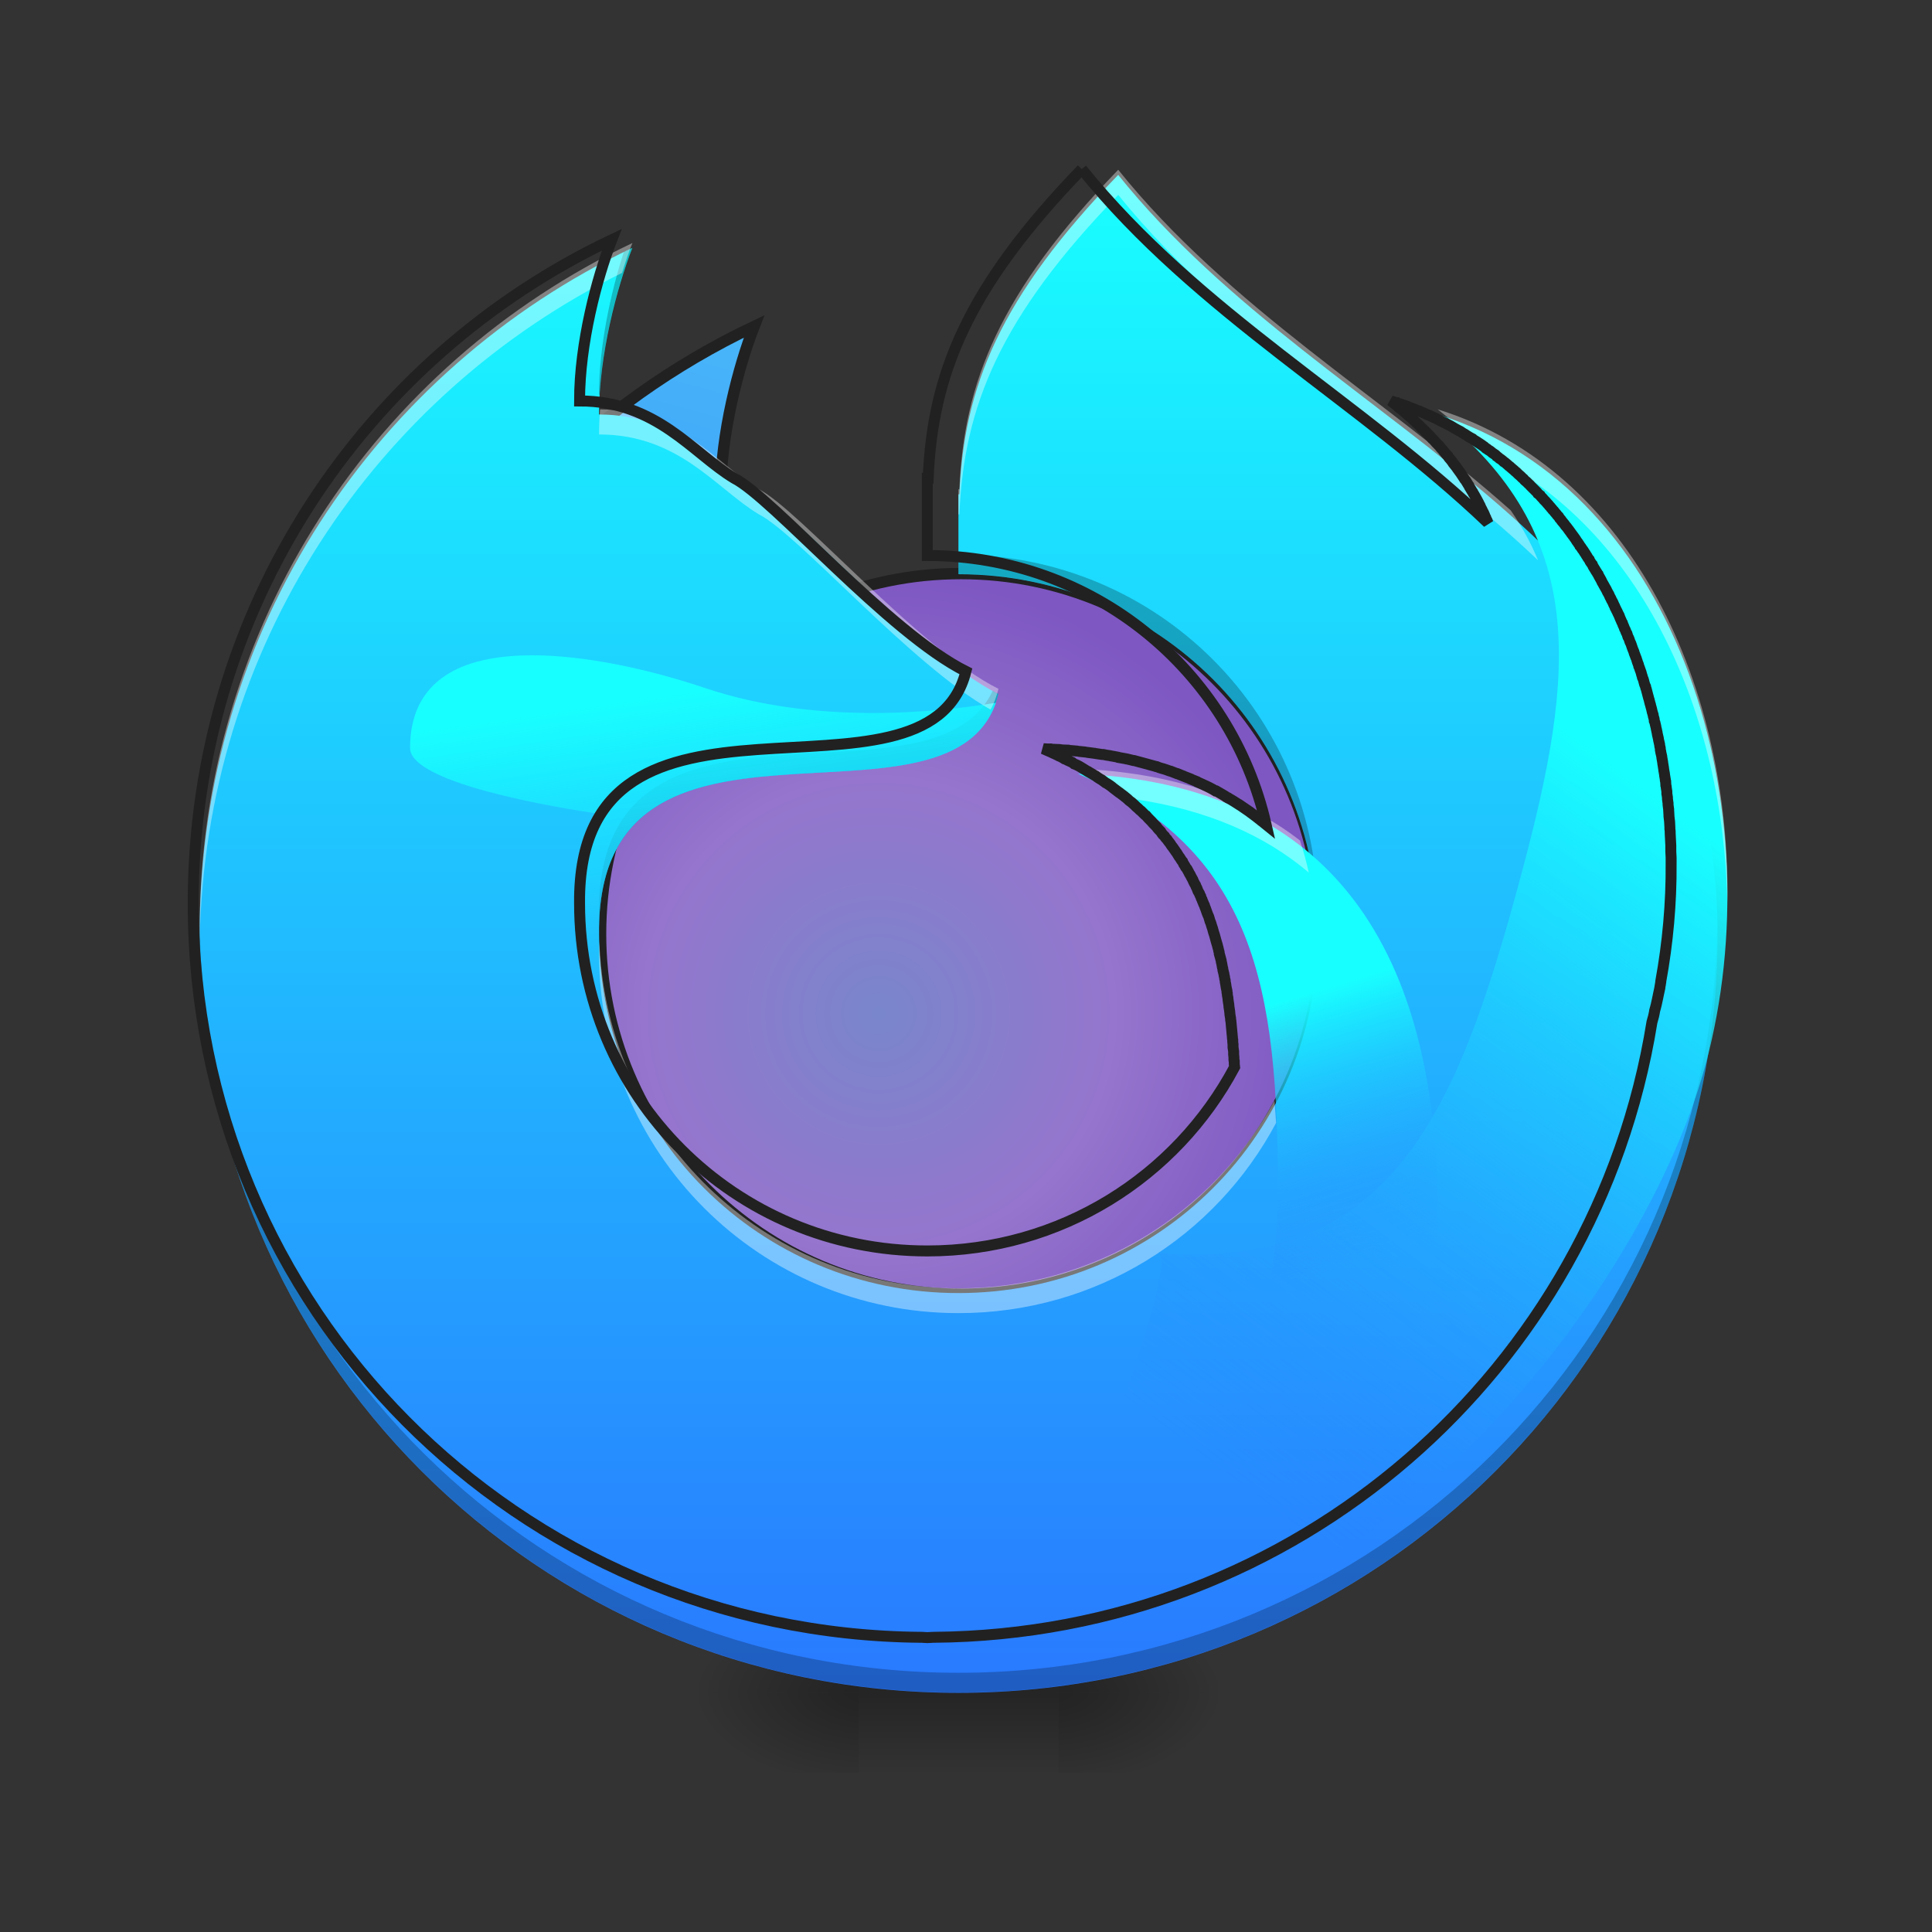 <svg height="24" viewBox="0 0 24 24" width="24" xmlns="http://www.w3.org/2000/svg" xmlns:xlink="http://www.w3.org/1999/xlink"><rect x="0" y="0" width="24" height="24" fill="#333333" stroke="none"/><linearGradient id="a"><stop offset="0" stop-opacity=".314"/><stop offset=".222" stop-opacity=".275"/><stop offset="1" stop-opacity="0"/></linearGradient><radialGradient id="b" cx="450.909" cy="189.579" gradientTransform="matrix(0 -.059 -.105 -0 32.896 47.696)" gradientUnits="userSpaceOnUse" r="21.167" xlink:href="#a"/><radialGradient id="c" cx="450.909" cy="189.579" gradientTransform="matrix(-0 .059 .105 0 -9.081 -5.646)" gradientUnits="userSpaceOnUse" r="21.167" xlink:href="#a"/><radialGradient id="d" cx="450.909" cy="189.579" gradientTransform="matrix(-0 -.059 .105 -0 -9.081 47.696)" gradientUnits="userSpaceOnUse" r="21.167" xlink:href="#a"/><radialGradient id="e" cx="450.909" cy="189.579" gradientTransform="matrix(0 .059 -.105 0 32.896 -5.646)" gradientUnits="userSpaceOnUse" r="21.167" xlink:href="#a"/><linearGradient id="f" gradientTransform="matrix(.01 0 0 .047 9.349 10.079)" gradientUnits="userSpaceOnUse" x1="255.323" x2="255.323" y1="233.5" y2="254.667"><stop offset="0" stop-opacity=".275"/><stop offset="1" stop-opacity="0"/></linearGradient><radialGradient id="g" cx="10.915" cy="12.591" gradientUnits="userSpaceOnUse" r="5.458"><stop offset="0" stop-color="#7986cb"/><stop offset=".535" stop-color="#9575cd"/><stop offset="1" stop-color="#7e57c2"/></radialGradient><linearGradient id="h" gradientUnits="userSpaceOnUse" x1="10.419" x2="13.396" y1="14.079" y2="3.164"><stop offset="0" stop-color="#2979ff"/><stop offset="1" stop-color="#4fc3f7"/></linearGradient><linearGradient id="i" gradientUnits="userSpaceOnUse" x1="11.907" x2="11.907" y1="21.025" y2="2.172"><stop offset="0" stop-color="#2979ff"/><stop offset="1" stop-color="#18ffff"/></linearGradient><linearGradient id="j"><stop offset="0" stop-color="#2979ff" stop-opacity="0"/><stop offset="1" stop-color="#18ffff"/></linearGradient><linearGradient id="k" gradientUnits="userSpaceOnUse" x1="18.853" x2="17.861" xlink:href="#j" y1="15.072" y2="11.847"/><linearGradient id="l" gradientUnits="userSpaceOnUse" x1="14.884" x2="20.838" xlink:href="#j" y1="18.049" y2="10.11"/><linearGradient id="m" gradientUnits="userSpaceOnUse" x1="12.9" x2="11.907" xlink:href="#j" y1="15.072" y2="8.126"/><path d="m13.148 21.027h1.984v-.996h-1.984zm0 0" fill="url(#b)"/><path d="m10.668 21.027h-1.984v.992h1.984zm0 0" fill="url(#c)"/><path d="m10.668 21.027h-1.984v-.996h1.984zm0 0" fill="url(#d)"/><path d="m13.148 21.027h1.984v.992h-1.984zm0 0" fill="url(#e)"/><path d="m10.668 20.777h2.48v1.242h-2.48zm0 0" fill="url(#f)"/><path d="m11.906 7.133c2.469 0 4.465 2 4.465 4.465 0 2.469-1.996 4.465-4.465 4.465-2.465 0-4.465-1.996-4.465-4.465 0-2.465 2-4.465 4.465-4.465zm0 0" fill="url(#g)"/><path d="m9.344 4.07c-1.992.945-3.594 2.566-4.516 4.574 1.75-.848 3.398-1.164 4.598-1.758-.207-.082-.496-.25-.496-.746 0-.742.223-1.578.414-2.07zm0 0" fill="url(#h)"/><path d="m199.314-128.175c-42.496 20.165-76.659 54.745-96.324 97.574 37.33-18.082 40.746-19.498 66.327-32.247-4.416-1.75 27.081-21.165 21.165-21.165 0-15.832 4.75-33.663 8.832-44.162zm0 0" fill="none" stroke="#212121" stroke-linecap="round" stroke-width="3" transform="matrix(.047 0 0 .047 0 10.079)"/><path d="m253.976-62.848c52.662 0 95.241 42.663 95.241 95.241 0 52.662-42.579 95.241-95.241 95.241-52.578 0-95.241-42.579-95.241-95.241 0-52.578 42.663-95.241 95.241-95.241zm0 0" fill="none" stroke="#212121" stroke-linecap="round" stroke-width="3" transform="matrix(.047 0 0 .047 0 10.079)"/><path d="m13.891 2.172c-1.473 1.523-1.918 2.637-1.973 3.969-.004 0-.008 0-.012 0v.992c2.477 0 4.465 1.992 4.465 4.465 0 2.477-1.988 4.465-4.465 4.465-2.473 0-4.465-1.988-4.465-4.465-.027-3.277 4.465-.992 4.961-2.977-.992-.496-2.48-2.23-2.977-2.48-.531-.32-.992-.992-1.984-.992 0-.742.223-1.578.414-2.07-3.184 1.512-5.375 4.75-5.375 8.52 0 5.223 4.203 9.43 9.426 9.43s9.43-4.207 9.43-9.43c0-4.961-4.793-6.125-7.445-9.426zm0 0" fill="url(#i)"/><path d="m7.855 3.078c-.035.02-.07.035-.105.051-.16.492-.309 1.164-.309 1.773h.008c.039-.676.234-1.383.406-1.824zm4.051 3.812v.242c2.434 0 4.398 1.926 4.465 4.344 0-.039 0-.082 0-.121 0-2.477-1.988-4.465-4.465-4.465zm.426 1.691c-.758 1.617-4.918-.383-4.891 2.773 0 .035 0 .074.004.113.09-3.086 4.469-.891 4.957-2.848-.023-.012-.047-.023-.07-.039zm-9.852 2.898v.117c0 5.223 4.203 9.43 9.426 9.43s9.43-4.207 9.43-9.43c0-.039-.004-.078-.004-.117-.066 5.164-4.246 9.301-9.426 9.301s-9.359-4.137-9.426-9.301zm0 0" fill-opacity=".235"/><path d="m13.395 9.613c2.199.957 2.48 2.648 2.48 5.203 0 3.055-2.18 5.578-5.074 6.105.359.07.727.105 1.105.105 3.301 0 5.953-2.656 5.953-5.957 0-3.215-1.281-5.328-4.465-5.457zm0 0" fill="url(#k)"/><path d="m17.859 5.148c1.875 1.492 1.711 3.199 1.051 5.668-.789 2.949-1.59 4.988-4.523 4.75.332.16-1.477 4.332-1.113 4.43 3.188.855 7.062-3.602 7.918-6.789.832-3.105-.289-7.109-3.332-8.059zm0 0" fill="url(#l)"/><path d="m6.582 8.141c-.836.004-1.488.297-1.488 1.152 0 .496 2.348.816 2.348.816-.41 1.234-.141 2.129.25 2.965-.164-.461-.25-.957-.25-1.477-.027-3.215 4.297-1.074 4.93-2.867-.766.125-2.246.273-3.605-.18-.672-.227-1.492-.414-2.184-.41zm0 0" fill="url(#m)"/><path d="m13.891 2.109c-1.473 1.523-1.918 2.637-1.973 3.969-.004 0-.008 0-.012 0v.312h.012c.055-1.336.5-2.449 1.973-3.969 1.477 1.832 3.609 3.008 5.215 4.539-.086-.211-.199-.418-.34-.621-1.559-1.387-3.504-2.523-4.875-4.23zm-6.035.91c-3.184 1.508-5.375 4.746-5.375 8.516v.156c.062-3.652 2.176-6.785 5.246-8.301.043-.137.086-.266.129-.371zm10.004 2.066c.223.176.418.355.582.539 1.965.941 2.973 3.27 3.016 5.602.047-2.652-1.156-5.379-3.598-6.141zm-10.406 0c-.008.105-.012.211-.012.312.992 0 1.453.672 1.984.992.48.238 1.891 1.871 2.879 2.426.043-.074.074-.16.098-.258-.992-.496-2.48-2.23-2.977-2.48-.531-.316-.988-.984-1.973-.992zm5.941 4.465c.266.117.5.242.711.379.887.133 1.598.441 2.152.91-.031-.137-.066-.27-.109-.398-.684-.531-1.594-.844-2.754-.891zm-5.949 2.133c-.004.055-.004.109-.004.164 0 2.473 1.992 4.465 4.465 4.465 1.715 0 3.195-.953 3.945-2.363-.008-.094-.012-.184-.02-.277-.754 1.391-2.227 2.332-3.926 2.332-2.422 0-4.383-1.914-4.461-4.32zm0 0" fill="#fff" fill-opacity=".392"/><path d="m1119.893 175.101c-118.729 122.823-154.631 212.578-159.04 319.969-.315 0-.63 0-.945 0v79.992c171.637 0 314.301 118.729 350.833 278.714-1.575-1.26-3.149-2.834-5.039-4.094 0 0-.315-.315-.315-.315-3.464-2.834-6.928-5.354-10.708-8.188 0 0-.315 0-.315-.315-3.779-2.519-7.243-5.039-11.023-7.558-.315 0-.315 0-.63-.315-3.464-2.205-7.243-4.724-11.338-6.928 0-.315-.315-.315-.63-.315-3.779-2.519-7.873-4.724-11.652-6.928-.315 0-.315 0-.63 0-1.89-1.26-4.094-2.205-6.299-3.464-1.89-.945-3.779-1.89-5.984-2.834-.315 0-.315-.315-.63-.315-2.205-.945-4.094-1.89-6.299-2.834 0 0-.315-.315-.315-.315-2.205-.945-4.094-1.575-6.299-2.519 0 0-.315-.315-.315-.315-2.205-.945-4.409-1.575-6.614-2.519-.315-.315-.315-.315-.63-.315-2.205-.945-4.094-1.575-6.299-2.519-.315 0-.315 0-.315 0-2.205-.945-4.409-1.575-6.614-2.519-.315 0-.63 0-1.26-.315-1.89-.63-4.094-1.575-6.299-2.205h-.315c-2.205-.63-4.409-1.26-6.614-2.205-.315 0-.945 0-1.26-.315-4.409-1.26-9.133-2.519-13.857-3.779-.315 0-.945-.315-1.26-.315-2.519-.63-4.724-1.26-6.928-1.89-.315 0-.63 0-.63 0-2.205-.63-4.409-.945-6.614-1.575-.63 0-.945 0-1.575-.315-2.205-.315-4.724-.945-6.928-1.26-.315-.315-.63-.315-.945-.315-2.205-.315-4.409-.945-6.614-1.26-.63 0-.945 0-1.575-.315-2.205-.315-4.724-.63-7.243-1.26-.315 0-.945 0-1.26 0-2.205-.315-4.409-.63-6.299-.945-.63-.315-1.26-.315-1.89-.315-2.205-.315-4.724-.63-7.243-.945-.63 0-1.26-.315-1.575-.315-2.205-.315-4.409-.315-6.614-.63-.63 0-.945-.315-1.575-.315-2.519-.315-5.039-.315-7.558-.63-.63 0-1.26 0-1.89-.315-2.205 0-4.724-.315-7.243-.315-.315 0-.315-.315-.63-.315-2.834 0-5.354-.315-7.873-.315-.945 0-1.575 0-2.205-.315-2.834 0-5.354 0-8.188-.315 2.834 1.26 5.354 2.519 7.873 3.464.63.315 1.26.63 1.89.945 1.89.945 3.779 1.575 5.354 2.519.945.63 1.89.945 2.834 1.26 1.575.945 3.149 1.575 4.409 2.519.945.315 1.89.63 2.834 1.26 1.575.63 3.149 1.575 4.724 2.205.63.63 1.575.945 2.205 1.575 1.89.63 3.464 1.575 5.354 2.519.63.315.945.63 1.575.945 2.205 1.26 4.409 2.834 6.614 4.094.63 0 .945.315 1.26.63 1.89.945 3.464 2.205 5.354 3.149.63.315 1.26.945 2.205 1.26 1.26.945 2.519 1.89 4.094 2.834.63.315 1.575.945 2.205 1.26 1.26.945 2.519 1.89 3.779 2.834.945.315 1.575.945 2.205 1.26 1.575.945 2.834 1.89 4.094 2.834.63.63 1.26.945 1.89 1.575 1.575 1.26 3.464 2.519 5.039 3.779.315 0 .315.315.63.315 0 0 .315.315.315.315 1.89 1.26 3.464 2.834 5.354 4.094.315.315.945.945 1.575 1.26 1.26.945 2.519 2.205 3.464 3.149.63.63 1.575.945 2.205 1.575.945.945 2.205 1.89 3.149 2.834.63.63 1.26 1.26 1.89 1.89 1.26.945 2.205 1.89 3.149 2.834.63.63 1.26 1.26 1.89 1.575 1.26 1.26 2.205 2.205 3.464 3.464.315.315.945.945 1.575 1.26 1.26 1.575 2.834 3.149 4.409 4.724.315.315.945.945 1.26 1.26.945 1.26 2.205 2.519 3.149 3.464.63.63 1.26 1.26 1.89 1.89.63.945 1.575 2.205 2.519 3.149.63.63 1.26 1.26 1.89 1.89.63 1.26 1.575 2.205 2.205 3.149.63.63 1.26 1.26 1.89 1.89.63 1.26 1.575 2.205 2.519 3.149.315.63.945 1.26 1.575 2.205.945 1.26 1.89 2.205 2.519 3.464.63.945 1.26 1.89 1.89 2.519.945 1.26 1.89 2.834 2.834 4.094.63.63.945 1.575 1.575 2.205.63.945 1.26 2.205 1.89 3.149.63.63 1.26 1.575 1.575 2.205.63.945 1.26 2.205 2.205 3.149.315.945.945 1.575 1.26 2.519.63.945 1.26 1.89 1.89 3.149.63.63.945 1.575 1.575 2.205.63 1.26 1.26 2.205 1.89 3.464.315.63.63 1.575 1.26 2.205.945 1.89 1.89 3.779 2.834 5.354.315.945.63 1.575.945 2.205.63 1.26 1.26 2.519 1.89 3.464.315.945.63 1.89 1.26 2.834.315.945.945 2.205 1.26 3.149.63.945.945 1.89 1.575 2.834.315.945.63 1.89 1.26 2.834.315 1.26.63 2.205 1.26 3.149.315.945.63 1.89 1.26 3.149.315.945.63 1.89 1.26 2.834.315.945.63 2.205 1.26 3.464.63 1.575 1.26 3.464 1.89 5.354.315.945.945 1.89 1.26 2.834.315 1.26.63 2.205.945 3.149.315 1.26.63 2.205 1.26 3.464.315.945.63 1.89.945 3.149.315.945.63 1.89.945 2.834.315 1.26.63 2.205.945 3.464.315.945.63 1.89.945 2.834.315 1.26.63 2.519.945 3.464.315 1.26.63 2.205.945 3.464.315.945.63 2.205.945 3.149.315 1.575.945 3.149 1.26 4.724 0 .63.315.945.315 1.575.315.945.63 1.89.63 3.149.315.945.63 2.205.945 3.464.315 1.26.63 2.205.945 3.464 0 .945.315 2.205.63 3.149.315 1.26.315 2.519.63 3.779.315.945.63 1.89.63 3.149.315 1.26.63 2.519.945 3.779 0 .945.315 1.89.63 3.149 0 1.26.315 2.205.63 3.464 0 1.26.315 2.834.63 4.094.315 2.205.63 4.724 1.26 6.928 0 .945 0 1.89.315 2.519 0 1.575.315 2.834.63 4.409 0 .945.315 1.89.315 2.834.315 1.575.315 3.149.63 4.409 0 .945.315 1.89.315 2.834.315 1.26.315 2.834.63 4.409 0 .945.315 1.89.315 3.149.315 1.26.315 2.834.63 4.094 0 .945 0 1.89.315 2.519.63 5.669.945 11.338 1.575 17.006 0 .945 0 1.575.315 2.519 0 1.575 0 3.149.315 4.724v2.834c.315 1.575.315 3.149.63 4.724v2.834c.315 1.89.315 3.464.315 5.354 0 .63 0 .945.315 1.575 0 2.205 0 4.094.315 6.299-60.467 113.375-179.825 190.218-318.08 190.218-199.351 0-359.966-160.3-359.966-359.966-2.205-264.227 359.966-79.992 399.962-239.977-79.992-39.996-199.981-179.825-239.977-199.981-42.831-25.824-79.992-79.992-159.985-79.992 0-59.837 17.951-127.232 33.383-166.913-256.668 121.878-433.344 382.956-433.344 686.864 0 419.173 335.716 756.778 753.944 759.927h.315c1.89 0 3.779.315 5.669.315 2.205 0 4.094-.315 6.299-.315 376.342-2.834 685.919-276.824 743.866-636.79 1.26-4.094 2.205-7.873 2.834-11.967.63-1.89.945-3.779 1.575-5.984.315-1.89.945-3.779 1.26-5.669.945-4.094 1.575-8.188 2.519-11.967v-.315c.315-1.89.63-3.779.945-5.669 0-.315 0-.315 0-.63 7.243-39.681 11.023-80.937 10.708-121.878 0-2.205 0-4.409 0-6.299 0-2.205-.315-4.094-.315-6.299 0-1.89 0-4.094 0-5.984 0 0 0 0 0-.315 0-1.89-.315-4.094-.315-5.984 0-2.205-.315-4.094-.315-6.299 0-1.575 0-3.464-.315-5.039 0-.63 0-.945 0-1.26 0-1.89-.315-4.094-.315-5.984-.315-1.89-.315-3.779-.63-5.669 0-.315 0-.315 0-.63 0-1.89-.315-3.779-.315-5.354 0-.315 0-.63 0-.63 0-.315 0-.315 0-.315-.315-1.575-.315-3.149-.63-5.039 0-.315 0-.63 0-1.26-.315-1.575-.315-3.149-.63-4.724 0-.315 0-.945 0-1.26-.315-1.575-.315-3.149-.63-4.409 0-.63 0-1.26 0-1.89-.315-1.575-.315-2.834-.63-4.409 0-.63 0-1.26-.315-1.89 0-1.26-.315-2.519-.315-4.094-.315-.63-.315-1.26-.315-1.89-.315-1.575-.315-2.834-.63-4.094 0-.63-.315-1.575-.315-2.205-.315-1.26-.315-2.519-.63-3.779 0-.945-.315-1.575-.315-2.205-.315-1.575-.315-2.834-.63-4.094 0-.63-.315-1.575-.315-2.205-.315-1.26-.315-2.519-.63-3.779 0-.63-.315-1.575-.315-2.205-.315-1.575-.63-2.834-.945-4.094 0-.63 0-1.26-.315-1.89 0-1.575-.315-2.834-.63-4.094 0-.63-.315-1.575-.315-2.205-.315-1.26-.63-2.519-.945-4.094 0-.63-.315-1.26-.315-1.89-.315-1.26-.63-2.834-.945-4.094 0-.63-.315-1.26-.315-1.89-.315-1.575-.63-2.834-.945-4.409 0-.63-.315-.945-.315-1.575-.315-1.26-.63-2.834-.945-4.094-.315-.63-.315-1.26-.63-1.89 0-1.26-.315-2.519-.63-3.464-.315-.945-.63-1.89-.63-2.834-.315-.945-.63-2.205-.945-3.149-.315-.945-.315-1.89-.63-2.834-.315-.945-.63-2.205-.945-3.464 0-.63-.315-1.575-.63-2.205-.315-1.26-.63-2.519-.945-3.779-.315-.63-.315-1.575-.63-2.205-.315-1.26-.63-2.519-.945-3.464-.315-.945-.315-1.575-.63-2.519-.315-.945-.63-2.205-.945-3.464-.315-.63-.63-1.575-.63-2.205-.63-1.26-.945-2.519-1.26-3.464-.315-.945-.315-1.575-.63-2.519-.315-1.26-.63-2.205-1.26-3.464 0-.63-.315-1.575-.63-2.205-.315-1.26-.63-2.205-.945-3.464-.315-.945-.63-1.575-.945-2.519-.315-.945-.63-2.205-1.26-3.464 0-.63-.315-1.26-.63-2.205-.315-.945-.945-2.205-1.26-3.464-.315-.63-.315-1.575-.63-2.205-.63-1.26-.945-2.205-1.26-3.149-.315-.945-.63-1.89-.945-2.519-.315-1.26-.63-2.205-1.26-3.464-.315-.63-.63-1.575-.945-2.519-.315-.945-.63-1.89-.945-2.834-.315-.945-.63-1.89-1.26-2.834-.315-.945-.63-1.89-.945-2.834-.315-.945-.63-1.575-1.26-2.519-.315-.945-.63-2.205-.945-3.149-.63-.945-.945-1.575-1.26-2.519-.315-.945-.63-1.89-1.26-2.834-.315-.945-.63-1.89-.945-2.519-.63-.945-.945-2.205-1.26-3.149-.63-.945-.945-1.575-1.26-2.519-.315-.945-.945-1.89-1.26-2.834-.315-.945-.63-1.575-.945-2.519-.63-.945-.945-1.89-1.575-3.149-.315-.63-.63-1.575-1.26-2.519-.315-.63-.63-1.575-1.26-2.519-.315-.945-.63-1.89-1.26-2.834-.315-.945-.945-1.89-1.26-2.834-.315-.63-.945-1.575-1.26-2.205-.315-.945-.945-2.205-1.575-3.149-.315-.63-.63-1.575-.945-2.205-.63-.945-.945-1.89-1.575-2.834-.315-.945-.945-1.575-1.26-2.519-.63-.945-.945-1.89-1.575-2.834-.315-.63-.945-1.575-1.26-2.205-.63-.945-.945-1.89-1.575-2.834-.315-.945-.945-1.89-1.26-2.519-.63-.945-.945-1.89-1.575-2.834-.315-.63-.945-1.575-1.26-2.519-.63-.63-.945-1.575-1.575-2.519-.63-.63-.945-1.575-1.575-2.519-.315-.63-.945-1.575-1.575-2.519-.315-.63-.945-1.575-1.26-2.519-.63-.63-.945-1.575-1.575-2.205-.63-.945-1.26-1.89-1.575-2.834-.63-.63-.945-1.575-1.575-2.205-.63-.945-.945-1.89-1.575-2.519-.63-.945-.945-1.89-1.575-2.519-.63-.945-.945-1.575-1.575-2.519-.63-.63-1.26-1.575-1.575-2.205-.63-.945-1.26-1.89-1.89-2.519-.315-.945-.945-1.575-1.575-2.519-.315-.63-.945-1.575-1.575-2.205-.63-.945-1.26-1.89-1.575-2.519-.63-.945-1.26-1.575-1.575-2.205-.63-.945-1.26-1.575-1.89-2.519-.63-.945-1.26-1.575-1.575-2.205-.63-.945-1.26-1.575-1.89-2.519-.63-.63-.945-1.575-1.575-2.205s-1.26-1.575-1.89-2.205c-.63-.945-1.26-1.89-1.89-2.519-.63-.63-.945-1.26-1.575-1.89-.63-.945-1.26-1.89-2.205-2.834-.315-.63-.945-1.26-1.26-1.89-.945-.945-1.575-1.575-2.205-2.519-.63-.63-.945-1.26-1.575-1.89-.63-.945-1.26-1.575-2.205-2.519-.315-.63-.945-1.26-1.575-1.89-.63-.945-1.26-1.575-1.89-2.205-.63-.945-1.26-1.575-1.89-2.205-.63-.63-1.26-1.575-1.89-2.205-.63-.63-1.26-1.26-1.89-1.89-.63-.945-1.575-1.89-2.205-2.519-.63-.63-1.26-1.26-1.575-1.89-.945-.63-1.575-1.575-2.519-2.205-.315-.63-.945-1.26-1.575-1.89-.63-.63-1.575-1.575-2.205-2.205-.63-.63-1.26-1.26-1.89-1.89s-1.26-1.26-1.89-1.89c-.63-.945-1.575-1.575-2.205-2.205s-1.26-1.26-1.89-1.89c-.945-.63-1.575-1.26-2.205-1.89-.63-.945-1.26-1.575-2.205-2.205-.63-.63-1.26-1.26-1.89-1.89-.63-.63-1.575-1.26-2.205-1.89-.63-.63-1.26-1.26-1.89-1.89-.945-.63-1.89-1.575-2.519-2.205-.63-.63-1.26-.945-1.89-1.575-.63-.63-1.575-1.26-2.519-2.205-.63-.315-1.26-.945-1.89-1.575s-1.575-1.26-2.205-1.89-1.575-1.26-2.205-1.575c-.63-.63-1.575-1.575-2.519-2.205-.63-.315-1.26-.945-1.89-1.26-.945-.945-1.89-1.575-2.834-2.205-.315-.63-.945-.945-1.575-1.575-.945-.63-1.89-1.26-2.834-1.89-.63-.63-1.26-.945-1.89-1.575s-1.575-.945-2.519-1.575c-.63-.63-1.26-1.26-2.205-1.575-.63-.63-1.575-1.26-2.205-1.89-.945-.63-1.575-.945-2.205-1.575-.945-.63-1.89-1.26-2.834-1.89-.63-.315-1.26-.63-1.89-1.26-.945-.63-2.205-1.26-3.149-1.89-.63-.315-1.26-.945-1.575-1.26-1.26-.63-2.205-1.26-3.464-1.89-.315-.315-.945-.63-1.575-.945-.945-.63-1.89-1.26-2.834-1.89-.63-.315-1.26-.945-2.205-1.26-.945-.63-1.89-1.26-2.834-1.89-.63-.315-1.26-.63-1.89-.945-1.26-.63-2.205-1.26-3.464-1.89-.63-.315-.945-.63-1.575-.945-.945-.63-2.205-1.26-3.149-1.89-.63-.315-1.26-.63-1.89-.945-1.26-.63-2.519-1.26-3.464-1.89-.63-.315-1.26-.63-1.575-.63-1.26-.63-2.519-1.26-3.779-1.89-.315-.315-.945-.63-1.575-.945-1.26-.315-2.205-.945-3.149-1.575-.945-.315-1.575-.63-2.205-.945-1.26-.63-2.834-1.26-4.094-1.89-.315 0-.63-.315-.945-.315-1.575-.63-2.834-1.26-4.094-1.89-.63-.315-.945-.315-1.575-.63-.945-.315-2.205-.945-3.464-1.575-.63 0-1.26-.315-1.89-.63-1.89-.63-3.464-1.575-5.354-2.205-1.89-.63-3.779-1.26-5.669-2.205-1.89-.63-3.464-1.26-5.354-1.89-1.89-.63-3.464-.945-5.039-1.575-.315 0-.63-.315-.63-.315h-.315c-1.89-.63-3.779-1.26-5.669-1.89 2.205 1.89 4.409 3.464 6.614 5.039.315.315.63.945.945 1.26 2.205 1.575 4.094 3.149 6.299 5.039 0 0 0 .315.315.315 1.89 1.575 3.464 3.149 5.354 4.724.63.315.945.945 1.575 1.26 1.89 1.575 3.464 3.464 5.354 5.039 0 0 .315.315.315.315 1.89 1.575 3.464 3.149 5.039 5.039.63.315.945.63 1.26.945 1.89 1.89 3.464 3.464 5.354 5.354 0 0 .315.315.315.315 1.575 1.575 3.149 3.149 4.409 4.724.63.315.945.945 1.575 1.575 1.26 1.575 2.834 3.149 4.409 4.724l.945.945c1.26 1.575 2.519 3.149 3.779 4.409.315.63.63.945 1.26 1.575 1.26 1.575 2.519 3.149 4.094 4.724.315.63.63 1.26.945 1.575 1.26 1.26 2.205 2.519 3.149 3.779.315.63.945 1.26 1.26 1.89 1.26 1.575 2.519 3.149 3.779 4.724.315.63.63 1.26 1.26 1.89.63.945 1.575 2.205 2.519 3.464.315.63.945 1.26 1.26 1.89.945 1.575 2.205 3.149 3.149 4.724.63.63.945 1.26 1.575 2.205.63.945 1.26 2.205 1.89 3.149.63.63.945 1.26 1.26 2.205.945 1.575 1.89 3.149 2.834 4.724.63.63.945 1.26 1.26 2.205.63.945 1.26 1.89 1.89 3.149.315.63.945 1.575 1.26 2.205.945 1.575 1.575 3.149 2.519 4.724.315.63.63 1.575 1.26 2.519.315.945.945 1.89 1.26 2.834.63.945.945 1.575 1.26 2.519.945 1.575 1.575 2.834 2.205 4.409.315.945.63 1.89 1.26 2.834.315.945.63 1.89 1.26 2.834.315.945.63 1.575.945 2.519-129.436-123.768-301.389-218.247-420.432-366.264zm0 0" fill="none" stroke="#212121" stroke-linecap="round" stroke-width="11.339" transform="scale(.012)"/></svg>